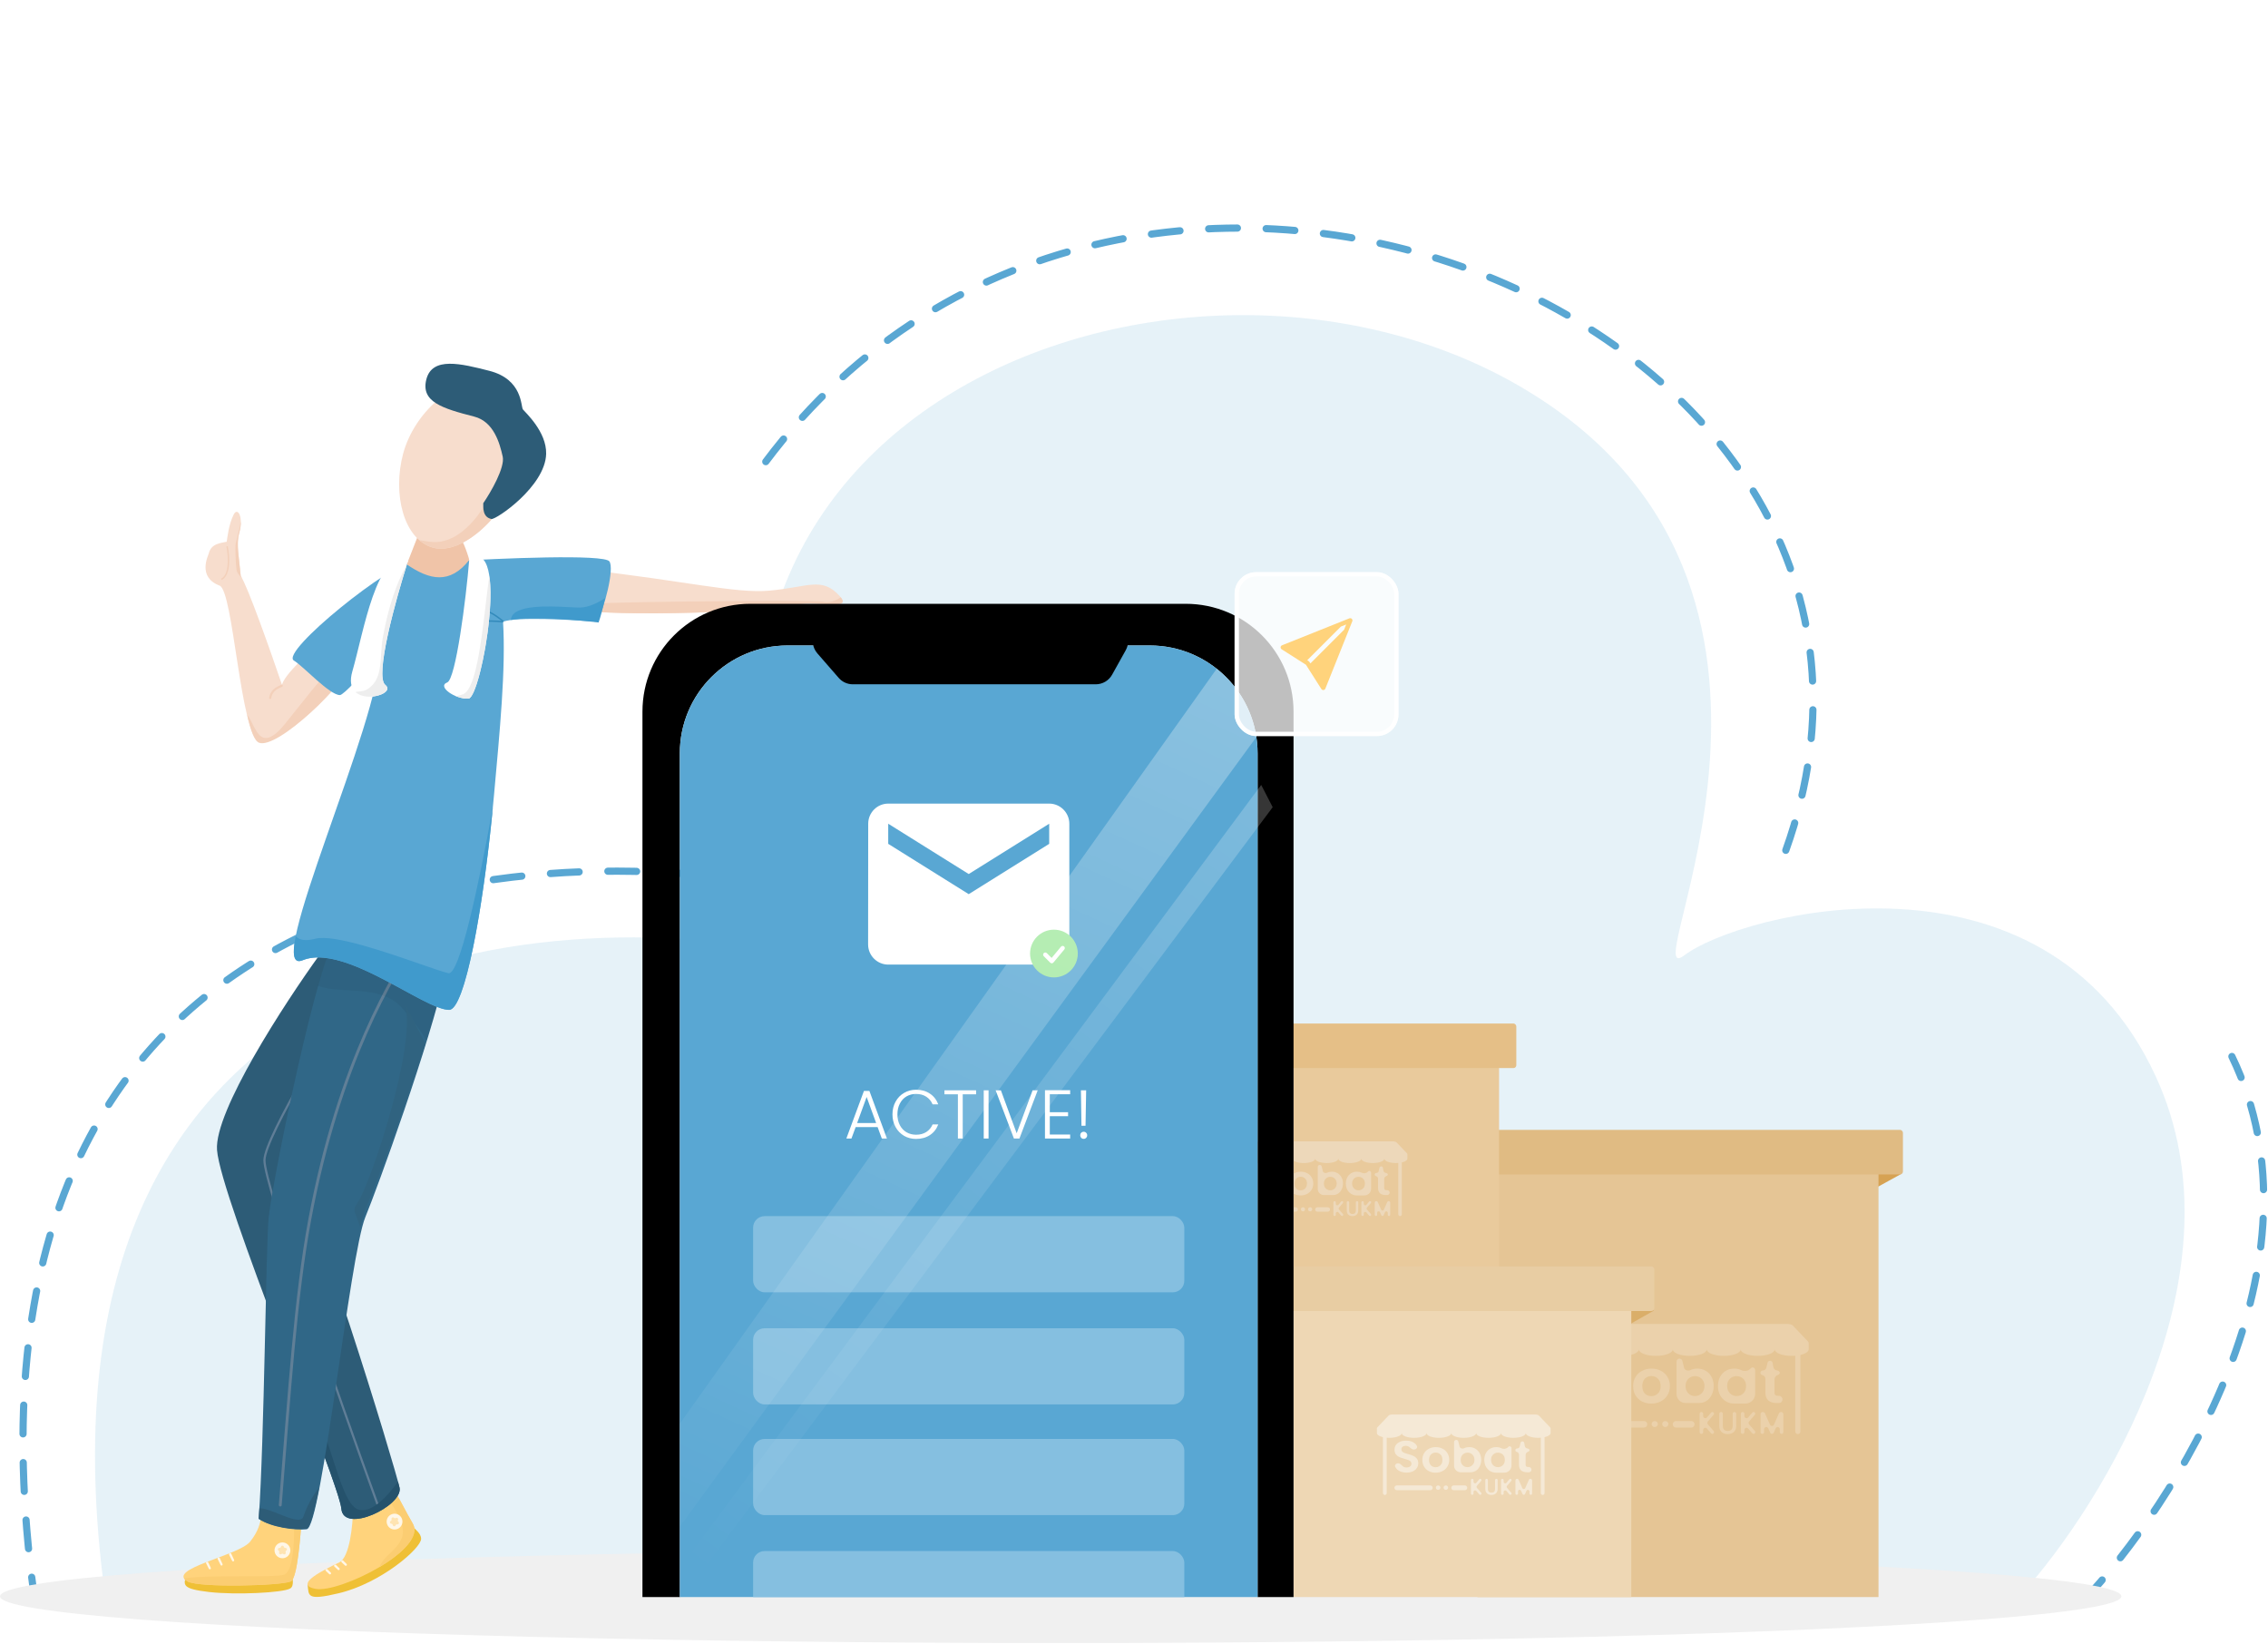 <svg width="1578" height="1144" viewBox="0 0 1578 1144" fill="none" xmlns="http://www.w3.org/2000/svg">
<path d="M1500 749.068C1562.4 884.668 1463.67 1045.57 1406.5 1109.07H73.001C11.801 657.868 373.167 624.734 561.5 664.568C406 286.568 821 130.568 1058 269.068C1295 407.568 1134 693.568 1172 664.568C1210 635.568 1422 579.568 1500 749.068Z" fill="#59A7D3" fill-opacity="0.15"/>
<path d="M562 619.758C354.427 575.909 -43.855 612.383 23.597 1109.07" stroke="#59A7D3" stroke-width="5" stroke-linecap="round" stroke-dasharray="20 20"/>
<path d="M1449.25 1114.07C1512.61 1047.2 1622.04 877.775 1552.88 734.988" stroke="#59A7D3" stroke-width="5" stroke-linecap="round" stroke-dasharray="20 20"/>
<path d="M1242.5 591.569C1374 224.569 787.5 -18.932 532.5 321.568" stroke="#59A7D3" stroke-width="5" stroke-linecap="round" stroke-dasharray="20 20"/>
<ellipse cx="738" cy="1110.57" rx="738" ry="32.5" fill="#F0F0F0"/>
<path d="M293 1070.57C293 1066.61 288.673 1064.09 287.5 1062.07L214.008 1102.39C215 1110.07 212.934 1113.84 235.635 1108.44C265.309 1101.39 293 1077.07 293 1070.57Z" fill="#EFC036"/>
<path d="M201.991 1105.06C204.789 1103.34 203.466 1097.93 203.361 1096L129.416 1096.28C127.844 1102.55 126.188 1105.34 145.536 1107.57C163.737 1109.66 196.962 1108.17 201.991 1105.06Z" fill="#EFC036"/>
<path d="M236.151 1086.89C243.351 1083.29 245.484 1060.72 245.651 1049.89C250.317 1046.22 261.05 1038.09 266.65 1034.89C273.65 1030.89 276.65 1041.89 287.15 1059.89C297.65 1077.89 236.151 1108.39 219.651 1105.39C203.151 1102.39 227.151 1091.39 236.151 1086.89Z" fill="#FFD37C"/>
<path fill-rule="evenodd" clip-rule="evenodd" d="M267.5 1040.07C272.667 1045.9 282.4 1059.77 280 1068.57C278.614 1073.65 274.985 1077.13 271.482 1080.49C268.381 1083.47 265.379 1086.35 264.12 1090.16C279.962 1080.72 292.336 1068.78 287.151 1059.89C284.642 1055.59 282.562 1051.69 280.753 1048.3C277.18 1041.6 274.666 1036.88 272.001 1034.99L267.5 1040.07Z" fill="#FBCD72"/>
<path d="M151 800.068C149 773.268 197.833 698.235 222.5 664.068C237.167 648.735 272.3 625.168 295.5 653.568C318.7 681.968 241.833 772.735 200.5 814.568C214 819.568 275.5 1022.57 278 1035.07C280.5 1047.57 239 1067.57 237.5 1049.57C236 1031.57 153.5 833.568 151 800.068Z" fill="#2D5C77"/>
<path opacity="0.25" d="M258.5 671.568C233.834 709.902 184.4 790.668 184 807.068C183.6 823.468 236.167 973.235 262.5 1046.07" stroke="#F8E6F8" stroke-width="1.5" stroke-linecap="round"/>
<path fill-rule="evenodd" clip-rule="evenodd" d="M276.897 1030.7C277.471 1032.82 277.847 1034.3 278 1035.07C280.5 1047.57 239 1067.57 237.5 1049.57C236.945 1042.9 225.29 1011.58 210.703 973.057C211.096 973.125 211.528 973.294 212 973.568C219.784 978.088 225.55 996.1 231.136 1013.55C236.672 1030.84 242.031 1047.58 249 1050.07C258.324 1053.4 269.911 1040.79 276.897 1030.7Z" fill="#25526C"/>
<path d="M174 1072.57C185.363 1058.43 180.655 1047.85 183.5 1036.57L211 1041.12C209.736 1059.3 207.644 1097.78 202.333 1100.2C195.695 1103.23 138.561 1104.74 130.501 1100.2C115.195 1091.57 166.214 1082.26 174 1072.57Z" fill="#FFD37C"/>
<path fill-rule="evenodd" clip-rule="evenodd" d="M210.465 1049.04C209.143 1068.62 206.959 1098.09 202.334 1100.2C195.695 1103.23 138.562 1104.74 130.501 1100.2C129.246 1099.49 128.437 1098.78 128.014 1098.06C138.957 1096.61 155.548 1096.62 169.903 1096.62C182.839 1096.63 193.96 1096.63 197.5 1095.57C205.5 1093.17 205.167 1062.24 204 1047.07L210.465 1049.04Z" fill="#FBCD72"/>
<path d="M254.215 846.674C262.582 826.448 299.208 725.94 310 676.408C293.729 660.757 255.808 633.996 234.291 652.157C222.124 662.427 190.052 818.296 186.973 846.674C184.958 865.249 183.968 1001.37 180 1056.67C188.966 1062.69 205.004 1064.72 213.372 1063.89C223.831 1062.86 243.328 872.988 254.215 846.674Z" fill="#306787"/>
<path d="M288 656.068C274.653 677.267 236.102 737.631 215.5 848.568C205.488 902.481 201.41 969.364 195 1047.07" stroke="#607F97" stroke-width="2" stroke-linecap="round"/>
<path d="M552.875 421.199C565.906 416.887 594.456 425.898 584.104 414.542C571.673 400.904 562.209 408.639 534.834 410.946C511.575 412.905 477.955 404.309 407.972 396.363C397.827 399.515 378.91 408.456 384.399 419.008C391.259 432.197 540.524 425.287 552.875 421.199Z" fill="#F7DDCD"/>
<path d="M196.219 476.493C197.52 469.563 215.806 453.133 223.756 445.553C231.526 445.553 245.424 447.078 244.99 458.772C244.448 473.39 193.262 520.59 180.253 515.717C167.243 510.845 162.327 411.028 152.804 407.42C137.085 401.465 144.893 386.606 145.265 384.997C146.891 377.959 154.119 377.779 157.732 376.877C158.274 373.628 159.114 364.911 162.611 357.928C165.322 352.514 169.658 359.551 166.406 370.921C164.215 378.577 166.406 388.246 167.49 400.698C172.26 407.628 188.63 454.115 196.219 476.493Z" fill="#F7DDCD"/>
<path fill-rule="evenodd" clip-rule="evenodd" d="M245 458.93C240.926 476.003 192.776 521.611 180.187 516.7C176.943 515.434 174.295 507.985 172.001 497.441C172.676 498.14 173.326 499.051 173.937 500.196C174.47 501.194 174.984 502.226 175.496 503.253C179.389 511.068 183.139 518.596 193.723 508.714C196.036 506.555 200.685 500.684 206.266 493.638C218.189 478.583 234.365 458.159 241.104 457.071C242.808 456.796 244.077 457.521 245 458.93Z" fill="#F3D0BA"/>
<path fill-rule="evenodd" clip-rule="evenodd" d="M296.724 723.994C292.783 716.77 286.619 709.397 280 701.568C270.701 690.57 256.137 689.742 242.508 688.967C234.712 688.523 227.222 688.097 221.198 685.796C225.461 671.123 229.4 659.804 232.496 654.632C241.356 651.692 251.465 649.097 260.639 647.059C279.399 650.804 299.7 665.54 310.5 675.568C307.506 688.832 302.532 705.869 296.724 723.994Z" fill="black" fill-opacity="0.05"/>
<path fill-rule="evenodd" clip-rule="evenodd" d="M572.814 420.282C566.042 419.895 558.175 419.445 552.875 421.199C542.211 424.728 429.48 430.362 394.468 423.345C390.967 422.531 389 421.917 389 421.568C389 418.568 567.652 417.246 572.5 418.568C576.629 419.694 581.697 417.909 584.955 415.538C589.453 421.234 582.179 420.818 572.814 420.282Z" fill="#F3D0BA"/>
<path d="M424 390.568C420.4 385.368 348.167 388.402 312.5 390.568H288C273 390.568 194.5 453.568 204.5 459.568C211.059 463.503 229.289 483.568 236.5 483.568C239 483.568 253 468.568 264 454.568C266 498.568 181.5 680.068 210.5 668.068C239.5 656.068 295 702.568 312.5 702.568C323.578 702.568 336.859 629.443 343.72 553.068C347.699 508.788 352.019 465.415 350.001 432.568C359.201 428.968 396.667 431.068 415.501 432.568C420.501 422.902 427.6 395.768 424 390.568Z" fill="#59A7D3"/>
<path d="M283 392.67L292.214 369.068C299.673 369.068 315.294 369.497 318.102 371.214C320.91 372.93 325.037 383.847 326.5 389.568C313 406.687 299 403.568 283 392.67Z" fill="#F0C4A8"/>
<path d="M360.063 329.186C352.487 357.46 322.073 386.581 301.5 381.069C280.927 375.556 272.925 343.842 280.501 315.569C288.077 287.295 315.958 262.499 336.53 268.011C357.103 273.524 367.639 300.913 360.063 329.186Z" fill="#F7DDCD"/>
<path fill-rule="evenodd" clip-rule="evenodd" d="M346.739 273.085C365.126 307.592 336.317 375.479 303.999 377.069C300.54 377.239 297.276 376.693 294.503 376.23C293.509 376.064 292.578 375.908 291.724 375.8C294.573 378.275 297.837 380.087 301.5 381.069C322.073 386.581 352.487 357.46 360.063 329.186C366.257 306.071 360.345 283.547 346.739 273.085Z" fill="#F3D0BA"/>
<path d="M349.775 317.729C351.443 325.299 341.44 342.464 336.23 350.101C336.23 353.089 335.708 359.862 341.96 361.057C345.085 361.655 379.428 338.42 379.993 315.737C380.377 300.316 365.405 286.851 363.842 284.859C362.279 282.867 363.842 263.941 340.397 257.965C320.874 252.988 300.697 247.901 296.634 263.941C292.686 279.529 307.575 284.073 329.978 289.839C343.524 293.325 347.691 308.266 349.775 317.729Z" fill="#2D5C77"/>
<path d="M268.068 476.499C260.482 470.449 275.543 416.201 284.021 389.833C261.971 381.693 252.985 440.098 245.167 467.015C237.349 493.932 277.552 484.061 268.068 476.499Z" fill="white"/>
<path d="M350 432.587C345.625 432.105 336.5 431.527 335 433.068" stroke="#338ABB"/>
<path d="M350.146 432.282C346.6 429.319 338.853 423.749 336.234 425.165" stroke="#338ABB"/>
<path d="M196 477.068C194.833 477.902 189 479.068 188 485.568" stroke="#F3D0BA" stroke-width="1.5" stroke-linecap="round"/>
<path d="M311.174 474.767C317.079 472.511 324.235 417.07 326.506 389.068C355.001 371.568 335.024 485.479 325.938 486.043C316.852 486.607 303.791 477.586 311.174 474.767Z" fill="white"/>
<path fill-rule="evenodd" clip-rule="evenodd" d="M421 416.068C416.848 418.902 409.717 422.689 403.269 422.689C401.662 422.689 399.309 422.566 396.496 422.419C382.406 421.681 356.771 420.339 355.501 430.844C355.483 430.992 355.475 431.137 355.478 431.282C369.669 428.595 400.052 431.159 416.483 433.068C417.916 429.025 419.519 422.922 421 416.068Z" fill="#409ACC"/>
<path fill-rule="evenodd" clip-rule="evenodd" d="M342.901 561.863C332.649 618.062 319.499 678.799 312 677.068C308.435 676.245 301.184 673.731 292.177 670.606C268.341 662.338 232.201 649.802 219.5 653.068C212.326 654.913 208.177 653.985 205.744 651.248C203.226 663.923 204.092 670.72 210.5 668.068C228.79 660.5 257.621 676.201 280.811 688.83C294.391 696.226 306.037 702.568 312.5 702.568C323.152 702.568 335.841 634.96 342.901 561.863Z" fill="#409ACC"/>
<path fill-rule="evenodd" clip-rule="evenodd" d="M222 1035.07C218.326 1039.45 214.018 1046.52 211.08 1055.12C209.6 1059.46 201.9 1056.39 194.139 1053.3C189.031 1051.27 183.896 1049.23 180.492 1049.28C180.333 1051.86 180.169 1054.31 180 1056.62C188.88 1062.46 204.765 1064.42 213.053 1063.62C215.585 1063.38 218.653 1052.2 222 1035.07Z" fill="#2D5C77"/>
<path fill-rule="evenodd" clip-rule="evenodd" d="M340.458 400.632C344.448 427.537 332.421 485.641 325.938 486.043C323.102 486.219 319.879 485.462 317.012 484.25C318.455 484.16 320.053 483.763 321.999 483.068C330.882 479.897 334.732 447.51 337.969 420.287C338.814 413.179 339.618 406.424 340.458 400.632Z" fill="#EEEEEE"/>
<path fill-rule="evenodd" clip-rule="evenodd" d="M296.039 726.125C280.891 773.089 260.488 826.596 254.5 840.568C253.326 843.307 252.053 847.874 250.702 853.846C247.857 845.644 246.363 843.297 246.614 841.155C246.78 839.743 247.704 838.421 249.5 835.568C258 822.068 289.5 729.068 282 699.068L296.039 726.125Z" fill="#306380"/>
<circle cx="196.5" cy="1078.57" r="5.5" fill="#FFF7E8"/>
<circle cx="274.513" cy="1058.58" r="5.5" transform="rotate(-30 274.513 1058.58)" fill="#FFF7E8"/>
<path d="M232.688 1089.88C232.326 1089.54 232.353 1088.96 232.744 1088.65C233.067 1088.4 233.527 1088.43 233.817 1088.72L236.129 1091.03C236.426 1091.33 236.426 1091.81 236.129 1092.11C235.838 1092.4 235.369 1092.4 235.07 1092.12L232.688 1089.88Z" fill="#FFF7E8"/>
<path d="M226.688 1092.88C226.326 1092.54 226.353 1091.96 226.744 1091.65C227.067 1091.4 227.527 1091.43 227.817 1091.72L230.129 1094.03C230.426 1094.33 230.426 1094.81 230.129 1095.11C229.838 1095.4 229.369 1095.4 229.07 1095.12L226.688 1092.88Z" fill="#FFF7E8"/>
<path d="M237.688 1086.88C237.326 1086.54 237.353 1085.96 237.744 1085.65C238.067 1085.4 238.527 1085.43 238.817 1085.72L241.129 1088.03C241.426 1088.33 241.426 1088.81 241.129 1089.11C240.838 1089.4 240.369 1089.4 240.07 1089.12L237.688 1086.88Z" fill="#FFF7E8"/>
<path d="M159.431 1081.64C159.207 1081.18 159.45 1080.63 159.938 1080.49C160.323 1080.39 160.731 1080.57 160.899 1080.94L162.87 1085.19C163.046 1085.57 162.881 1086.02 162.501 1086.2C162.128 1086.37 161.684 1086.21 161.503 1085.84L159.431 1081.64Z" fill="#FFF7E8"/>
<path d="M151.43 1084.63C151.206 1084.18 151.448 1083.63 151.935 1083.49C152.321 1083.38 152.73 1083.57 152.898 1083.93L154.826 1088.09C155.002 1088.47 154.836 1088.92 154.456 1089.1C154.083 1089.27 153.64 1089.12 153.458 1088.75L151.43 1084.63Z" fill="#FFF7E8"/>
<path d="M143.428 1087.63C143.204 1087.17 143.441 1086.63 143.923 1086.49C144.31 1086.37 144.724 1086.56 144.893 1086.92L146.64 1090.69C146.816 1091.07 146.65 1091.52 146.27 1091.7C145.897 1091.87 145.454 1091.72 145.271 1091.35L143.428 1087.63Z" fill="#FFF7E8"/>
<path d="M195.549 1076C195.848 1075.07 197.152 1075.07 197.451 1076L197.51 1076.18C197.644 1076.59 198.028 1076.87 198.461 1076.87H198.653C199.622 1076.87 200.025 1078.11 199.241 1078.68L199.086 1078.79C198.735 1079.05 198.589 1079.5 198.723 1079.91L198.782 1080.09C199.081 1081.01 198.027 1081.78 197.243 1081.21L197.088 1081.1C196.737 1080.84 196.263 1080.84 195.912 1081.1L195.757 1081.21C194.973 1081.78 193.919 1081.01 194.218 1080.09L194.277 1079.91C194.411 1079.5 194.265 1079.05 193.914 1078.79L193.759 1078.68C192.975 1078.11 193.378 1076.87 194.347 1076.87H194.539C194.972 1076.87 195.356 1076.59 195.49 1076.18L195.549 1076Z" fill="#FFD37C" fill-opacity="0.5"/>
<path d="M272.403 1056.83C272.202 1055.88 273.33 1055.23 274.05 1055.88L274.193 1056.01C274.515 1056.3 274.987 1056.35 275.362 1056.13L275.528 1056.03C276.367 1055.55 277.336 1056.42 276.942 1057.31L276.864 1057.48C276.687 1057.88 276.786 1058.34 277.108 1058.63L277.25 1058.76C277.97 1059.41 277.44 1060.6 276.477 1060.5L276.286 1060.48C275.855 1060.43 275.444 1060.67 275.268 1061.06L275.19 1061.24C274.796 1062.12 273.5 1061.99 273.298 1061.04L273.258 1060.85C273.168 1060.43 272.816 1060.11 272.385 1060.07L272.194 1060.05C271.231 1059.95 270.96 1058.67 271.799 1058.19L271.965 1058.09C272.34 1057.87 272.533 1057.44 272.443 1057.02L272.403 1056.83Z" fill="#FFD37C" fill-opacity="0.5"/>
<path fill-rule="evenodd" clip-rule="evenodd" d="M282.853 393.513C275.93 404.968 270.308 422.257 266.5 442.569C265.704 446.816 265.435 451.054 265.178 455.116C264.539 465.223 263.968 474.237 255.5 479.569C253.718 480.691 251.553 480.917 249.563 481.125C248.763 481.208 247.991 481.289 247.284 481.424C255.224 488.844 275.028 482.05 268.068 476.499C260.819 470.719 274.247 420.934 282.853 393.513Z" fill="#EEEEEE"/>
<path d="M157.991 380.068C159.321 386.43 160.385 399.936 154 403.068" stroke="#F3D0BA"/>
<path fill-rule="evenodd" clip-rule="evenodd" d="M168.346 402.13C166.563 400.568 164.759 398.395 164.5 396.068C164 391.568 163.5 380.568 164 378.068C164.108 377.529 164.401 376.387 164.781 374.911C165.662 371.48 167.006 366.249 167.556 362.607C167.628 364.926 167.311 367.755 166.406 370.92C164.777 376.612 165.57 383.417 166.53 391.65C166.861 394.491 167.212 397.503 167.49 400.697C167.743 401.066 168.03 401.546 168.346 402.13Z" fill="#F3D0BA"/>
<g clip-path="url(#clip0_283_769)">
<path d="M1304.74 826.661L1322.29 817.006C1322.75 816.757 1322.57 816.068 1322.05 816.068H1304.5C1304.22 816.068 1304 816.292 1304 816.568V826.223C1304 826.603 1304.41 826.844 1304.74 826.661Z" fill="#D6A253"/>
<rect x="1028" y="790.068" width="279" height="337" rx="8" fill="#E5C595"/>
<path d="M1121.32 976.384C1119.13 976.384 1117.16 976.029 1115.39 975.32C1113.66 974.611 1112.28 973.59 1111.26 972.257C1110.95 971.841 1110.68 971.402 1110.46 970.94C1109.62 969.196 1111.28 967.534 1113.21 967.534C1115.02 967.534 1116.38 969.169 1117.73 970.385C1117.74 970.399 1117.76 970.413 1117.77 970.427C1118.61 971.136 1119.75 971.491 1121.18 971.491C1122.65 971.491 1123.8 971.164 1124.64 970.512C1125.48 969.831 1125.9 968.952 1125.9 967.874C1125.9 966.995 1125.61 966.271 1125.04 965.704C1124.48 965.137 1123.76 964.697 1122.89 964.385C1122.05 964.045 1120.89 963.676 1119.39 963.279C1117.35 962.711 1115.69 962.158 1114.41 961.619C1113.15 961.052 1112.06 960.215 1111.13 959.109C1110.23 957.974 1109.78 956.471 1109.78 954.599C1109.78 952.84 1110.25 951.308 1111.17 950.003C1112.1 948.699 1113.4 947.706 1115.08 947.025C1116.76 946.316 1118.67 945.961 1120.83 945.961C1124.06 945.961 1126.68 946.713 1128.68 948.216C1129.71 948.959 1130.5 949.853 1131.06 950.898C1132 952.651 1130.35 954.428 1128.35 954.428H1128.1C1126.44 954.428 1125.08 952.92 1123.74 951.918C1122.91 951.237 1121.78 950.897 1120.38 950.897C1119.15 950.897 1118.16 951.195 1117.41 951.79C1116.7 952.386 1116.34 953.251 1116.34 954.386C1116.34 955.18 1116.61 955.847 1117.14 956.386C1117.71 956.896 1118.4 957.322 1119.21 957.662C1120.05 957.974 1121.21 958.343 1122.71 958.768C1124.75 959.336 1126.41 959.903 1127.69 960.47C1128.98 961.038 1130.09 961.889 1131.01 963.023C1131.94 964.158 1132.41 965.647 1132.41 967.491C1132.41 969.08 1131.97 970.555 1131.1 971.916C1130.24 973.278 1128.97 974.37 1127.29 975.192C1125.61 975.987 1123.62 976.384 1121.32 976.384Z" fill="#EBD1AB"/>
<path d="M1148.9 976.469C1146.5 976.469 1144.35 975.973 1142.43 974.98C1140.52 973.959 1139.01 972.526 1137.9 970.682C1136.82 968.838 1136.28 966.711 1136.28 964.3C1136.28 961.889 1136.84 959.761 1137.94 957.917C1139.08 956.074 1140.62 954.655 1142.57 953.663C1144.51 952.641 1146.68 952.131 1149.08 952.131C1151.47 952.131 1153.64 952.641 1155.59 953.663C1157.53 954.655 1159.06 956.074 1160.16 957.917C1161.3 959.761 1161.87 961.889 1161.87 964.3C1161.87 966.711 1161.29 968.838 1160.12 970.682C1158.98 972.526 1157.43 973.959 1155.45 974.98C1153.51 975.973 1151.32 976.469 1148.9 976.469ZM1148.9 971.278C1150.03 971.278 1151.1 971.023 1152.08 970.512C1153.1 969.973 1153.91 969.179 1154.51 968.129C1155.11 967.08 1155.41 965.803 1155.41 964.3C1155.41 962.059 1154.78 960.343 1153.52 959.151C1152.29 957.932 1150.78 957.322 1148.99 957.322C1147.19 957.322 1145.68 957.932 1144.45 959.151C1143.26 960.343 1142.66 962.059 1142.66 964.3C1142.66 966.541 1143.24 968.271 1144.41 969.491C1145.61 970.682 1147.1 971.278 1148.9 971.278Z" fill="#EBD1AB"/>
<path d="M1171.74 951.687C1172.14 953.328 1174.58 953.955 1176.09 953.195C1177.52 952.485 1179.15 952.131 1180.98 952.131C1183.1 952.131 1185.02 952.627 1186.72 953.62C1188.46 954.613 1189.82 956.031 1190.81 957.875C1191.83 959.69 1192.33 961.804 1192.33 964.215C1192.33 966.626 1191.83 968.768 1190.81 970.64C1189.82 972.483 1188.8 973.824 1186.72 974.937C1184.77 975.988 1183.34 976.086 1181.09 976.086C1179.24 976.086 1177.81 976.086 1176.09 976.086C1174.36 976.086 1174.36 976.086 1172.76 976.086C1169.29 976.086 1166.48 973.272 1166.48 969.802V947.271C1166.48 945.921 1167.76 944.936 1169.06 945.28C1169.79 945.473 1170.36 946.049 1170.54 946.782L1171.74 951.687ZM1185.92 964.215C1185.92 962.796 1185.6 961.577 1184.97 960.556C1184.37 959.506 1183.57 958.712 1182.55 958.173C1181.56 957.634 1180.48 957.364 1179.32 957.364C1178.18 957.364 1177.1 957.648 1176.09 958.215C1175.1 958.754 1174.29 959.549 1173.66 960.598C1173.06 961.648 1172.76 962.882 1172.76 964.3C1172.76 965.718 1173.06 966.952 1173.66 968.002C1174.29 969.051 1175.1 969.86 1176.09 970.427C1177.1 970.966 1178.18 971.235 1179.32 971.235C1180.48 971.235 1181.56 970.952 1182.55 970.384C1183.57 969.817 1184.37 969.009 1184.97 967.959C1185.6 966.91 1185.92 965.661 1185.92 964.215Z" fill="#EBD1AB"/>
<path d="M1195.29 964.215C1195.29 961.832 1195.78 959.719 1196.77 957.875C1197.78 956.031 1199.15 954.613 1200.85 953.62C1202.59 952.627 1204.52 952.131 1206.64 952.131C1208.5 952.131 1210.11 952.485 1211.49 953.195C1213.37 954.14 1216.04 953.945 1217.53 952.465C1217.84 952.152 1218.17 951.862 1218.5 951.62C1219.66 950.771 1221.19 951.806 1221.19 953.243V969.651C1221.19 973.261 1218.36 976.242 1214.76 976.44L1213.26 976.469C1212.14 976.469 1212.89 976.469 1211.39 976.469C1209.52 976.469 1208.45 976.469 1206.6 976.469C1204.5 976.469 1202.59 975.958 1200.85 974.937C1199.15 973.916 1197.78 972.483 1196.77 970.64C1195.78 968.768 1195.29 966.626 1195.29 964.215ZM1214.86 964.3C1214.86 962.853 1214.56 961.619 1213.96 960.598C1213.36 959.549 1212.55 958.754 1211.53 958.215C1210.52 957.648 1209.42 957.364 1208.26 957.364C1207.09 957.364 1206.01 957.634 1205.03 958.173C1204.04 958.712 1203.23 959.506 1202.6 960.556C1202 961.577 1201.7 962.796 1201.7 964.215C1201.7 965.633 1202 966.881 1202.6 967.959C1203.23 969.009 1204.04 969.817 1205.03 970.384C1206.04 970.952 1207.12 971.235 1208.26 971.235C1209.42 971.235 1210.52 970.966 1211.53 970.427C1212.55 969.86 1213.36 969.065 1213.96 968.044C1214.56 966.995 1214.86 965.747 1214.86 964.3Z" fill="#EBD1AB"/>
<path d="M1236.78 956.638C1235.49 957.099 1234.64 958.315 1234.64 959.678V968.81C1234.64 969.604 1234.83 970.186 1235.22 970.555C1235.64 970.895 1236.33 971.065 1237.29 971.065H1237.7C1239.08 971.065 1240.21 972.189 1240.21 973.576C1240.21 974.962 1239.08 976.086 1237.7 976.086H1236.26C1230.96 976.086 1228.31 973.646 1228.31 968.768V959.232C1228.31 958.14 1227.62 957.168 1226.59 956.811L1225.95 956.592C1225.3 956.367 1224.86 955.753 1224.86 955.063C1224.86 954.241 1225.48 953.55 1226.29 953.457L1226.95 953.383C1227.94 953.27 1228.75 952.544 1228.97 951.572L1229.77 948.102C1229.96 947.272 1230.7 946.685 1231.55 946.685C1232.44 946.685 1233.2 947.325 1233.35 948.201L1233.84 951.065C1234.06 952.327 1235.09 953.294 1236.36 953.439C1237.35 953.551 1238.43 954.174 1238.33 955.166C1238.25 955.882 1237.58 956.351 1236.9 956.594L1236.78 956.638Z" fill="#EBD1AB"/>
<path d="M1109.69 990.886C1109.69 989.629 1110.71 988.61 1111.97 988.61H1143.84C1145.1 988.61 1146.12 989.629 1146.12 990.886C1146.12 992.143 1145.1 993.162 1143.84 993.162H1111.97C1110.71 993.162 1109.69 992.143 1109.69 990.886Z" fill="#EBD1AB"/>
<path d="M1153.47 990.708C1153.47 991.867 1152.5 992.806 1151.31 992.806C1150.12 992.806 1149.15 991.867 1149.15 990.708C1149.15 989.549 1150.12 988.61 1151.31 988.61C1152.5 988.61 1153.47 989.549 1153.47 990.708Z" fill="#EBD1AB"/>
<path d="M1160.82 990.708C1160.82 991.867 1159.85 992.806 1158.66 992.806C1157.47 992.806 1156.5 991.867 1156.5 990.708C1156.5 989.549 1157.47 988.61 1158.66 988.61C1159.85 988.61 1160.82 989.549 1160.82 990.708Z" fill="#EBD1AB"/>
<path d="M1163.85 990.886C1163.85 989.629 1164.87 988.61 1166.13 988.61H1176.75C1178.01 988.61 1179.03 989.629 1179.03 990.886C1179.03 992.143 1178.01 993.162 1176.75 993.162H1166.13C1164.87 993.162 1163.85 992.143 1163.85 990.886Z" fill="#EBD1AB"/>
<path d="M1191.4 997.562C1191.04 997.562 1190.71 997.407 1190.48 997.137L1187.68 993.868C1186.76 992.797 1185.01 993.445 1185.01 994.854V996.326C1185.01 997.009 1184.46 997.562 1183.77 997.562C1183.09 997.562 1182.54 997.009 1182.54 996.326V983.563C1182.54 982.881 1183.09 982.328 1183.77 982.328C1184.46 982.328 1185.01 982.881 1185.01 983.563V985.118C1185.01 986.534 1186.77 987.179 1187.69 986.096L1190.51 982.746C1190.73 982.481 1191.06 982.328 1191.41 982.328C1192.41 982.328 1192.95 983.505 1192.3 984.266L1188.27 988.958C1187.78 989.531 1187.78 990.377 1188.28 990.945L1192.31 995.551C1192.99 996.335 1192.44 997.562 1191.4 997.562Z" fill="#EBD1AB"/>
<path d="M1197.47 982.328C1198.15 982.328 1198.7 982.881 1198.7 983.563V992.038C1198.7 993.193 1199 994.062 1199.59 994.646C1200.2 995.231 1201.03 995.523 1202.1 995.523C1203.19 995.523 1204.02 995.231 1204.62 994.646C1205.22 994.062 1205.53 993.193 1205.53 992.038V983.563C1205.53 982.881 1206.08 982.328 1206.76 982.328C1207.44 982.328 1208 982.881 1208 983.563V991.994C1208 993.236 1207.73 994.288 1207.2 995.151C1206.66 996.013 1205.95 996.656 1205.05 997.079C1204.15 997.503 1203.17 997.715 1202.08 997.715C1201 997.715 1200.01 997.503 1199.11 997.079C1198.23 996.656 1197.53 996.013 1197.01 995.151C1196.49 994.288 1196.23 993.236 1196.23 991.994V983.563C1196.23 982.881 1196.78 982.328 1197.47 982.328Z" fill="#EBD1AB"/>
<path d="M1220.07 997.562C1219.72 997.562 1219.38 997.407 1219.15 997.137L1216.36 993.868C1215.44 992.797 1213.69 993.445 1213.69 994.854V996.326C1213.69 997.009 1213.13 997.562 1212.45 997.562C1211.77 997.562 1211.21 997.009 1211.21 996.326V983.563C1211.21 982.881 1211.77 982.328 1212.45 982.328C1213.13 982.328 1213.69 982.881 1213.69 983.563V985.118C1213.69 986.534 1215.45 987.179 1216.36 986.096L1219.19 982.746C1219.41 982.481 1219.74 982.328 1220.08 982.328C1221.09 982.328 1221.63 983.505 1220.97 984.266L1216.95 988.958C1216.46 989.531 1216.46 990.377 1216.96 990.945L1220.99 995.551C1221.67 996.335 1221.11 997.562 1220.07 997.562Z" fill="#EBD1AB"/>
<path d="M1239.28 982.328C1240.11 982.328 1240.79 983.008 1240.79 983.846V996.326C1240.79 997.009 1240.24 997.562 1239.56 997.562C1238.88 997.562 1238.32 997.009 1238.32 996.326V994.34C1238.32 992.698 1236.08 992.226 1235.42 993.729L1234.07 996.778C1233.86 997.254 1233.39 997.562 1232.87 997.562C1232.35 997.562 1231.88 997.255 1231.67 996.78L1230.31 993.695C1229.64 992.195 1227.4 992.669 1227.4 994.309V996.326C1227.4 997.009 1226.85 997.562 1226.16 997.562C1225.48 997.562 1224.93 997.009 1224.93 996.326V983.846C1224.93 983.008 1225.61 982.328 1226.45 982.328H1226.61C1227.21 982.328 1227.75 982.682 1227.99 983.231L1231.49 991.133C1232.03 992.338 1233.74 992.337 1234.27 991.13L1237.75 983.234C1237.99 982.683 1238.54 982.328 1239.14 982.328H1239.28Z" fill="#EBD1AB"/>
<path fill-rule="evenodd" clip-rule="evenodd" d="M1107.99 921.068C1106.26 921.068 1104.71 921.484 1104.11 922.109L1093.51 933.235C1093.17 933.587 1093 933.955 1093 934.325V938.751C1093 941.254 1098.29 943.285 1104.81 943.285C1111.34 943.285 1116.63 941.254 1116.63 938.751C1116.63 941.255 1121.92 943.285 1128.45 943.285C1134.97 943.285 1140.26 941.254 1140.26 938.751C1140.26 941.255 1145.55 943.285 1152.08 943.285C1158.6 943.285 1163.89 941.257 1163.89 938.754C1163.89 941.257 1169.18 943.285 1175.71 943.285C1182.23 943.285 1187.52 941.254 1187.52 938.751C1187.52 941.255 1192.82 943.285 1199.34 943.285C1205.86 943.285 1211.15 941.257 1211.15 938.754C1211.16 941.257 1216.45 943.285 1222.97 943.285C1229.5 943.285 1234.79 941.254 1234.79 938.751C1234.79 941.255 1240.07 943.285 1246.6 943.285C1253.13 943.285 1258.42 941.254 1258.42 938.751V934.325C1258.42 933.955 1258.25 933.587 1257.91 933.235L1247.31 922.111C1246.71 921.484 1245.16 921.068 1243.42 921.068H1107.99Z" fill="#EBD1AB"/>
<rect x="1098.75" y="936.168" width="3.596" height="61.548" rx="1.798" fill="#EBD1AB"/>
<rect x="1249.07" y="936.168" width="3.596" height="61.548" rx="1.798" fill="#EBD1AB"/>
<rect x="1028" y="786.068" width="296" height="31" rx="2" fill="#E0BB83"/>
<rect x="900" y="721.068" width="143" height="184" rx="8" fill="#E9CA9C"/>
<path d="M1129.75 923.647L1150.35 912.004C1150.79 911.751 1150.61 911.068 1150.1 911.068H1129.5C1129.22 911.068 1129 911.292 1129 911.568V923.211C1129 923.594 1129.41 923.835 1129.75 923.647Z" fill="#DAAE69"/>
<rect x="900" y="897.068" width="235" height="230" rx="8" fill="#EED7B4"/>
<path d="M978.69 1024.48C977.094 1024.48 975.651 1024.22 974.361 1023.71C973.093 1023.19 972.088 1022.44 971.344 1021.47C971.112 1021.16 970.916 1020.84 970.754 1020.51C970.145 1019.23 971.354 1018.02 972.767 1018.02C974.091 1018.02 975.084 1019.21 976.065 1020.1C976.077 1020.11 976.088 1020.12 976.1 1020.13C976.712 1020.65 977.543 1020.91 978.592 1020.91C979.663 1020.91 980.505 1020.67 981.117 1020.19C981.729 1019.7 982.036 1019.05 982.036 1018.27C982.036 1017.62 981.828 1017.09 981.412 1016.68C980.997 1016.27 980.472 1015.94 979.838 1015.72C979.226 1015.47 978.373 1015.2 977.28 1014.91C975.793 1014.49 974.58 1014.09 973.64 1013.7C972.722 1013.28 971.924 1012.67 971.246 1011.86C970.59 1011.03 970.262 1009.93 970.262 1008.57C970.262 1007.28 970.601 1006.16 971.279 1005.21C971.956 1004.26 972.907 1003.53 974.132 1003.03C975.356 1002.51 976.755 1002.26 978.33 1002.26C980.691 1002.26 982.604 1002.8 984.069 1003.9C984.818 1004.45 985.397 1005.1 985.808 1005.86C986.496 1007.14 985.285 1008.44 983.831 1008.44H983.648C982.429 1008.44 981.435 1007.34 980.461 1006.61C979.849 1006.11 979.029 1005.86 978.002 1005.86C977.105 1005.86 976.384 1006.08 975.837 1006.51C975.312 1006.95 975.05 1007.58 975.05 1008.41C975.05 1008.99 975.247 1009.48 975.64 1009.87C976.056 1010.24 976.559 1010.56 977.149 1010.8C977.761 1011.03 978.614 1011.3 979.707 1011.61C981.194 1012.03 982.407 1012.44 983.347 1012.86C984.288 1013.27 985.097 1013.89 985.774 1014.72C986.452 1015.55 986.791 1016.64 986.791 1017.99C986.791 1019.15 986.474 1020.22 985.84 1021.22C985.206 1022.21 984.277 1023.01 983.052 1023.61C981.828 1024.19 980.374 1024.48 978.69 1024.48Z" fill="#F5E9D6"/>
<path d="M998.839 1024.55C997.09 1024.55 995.516 1024.18 994.117 1023.46C992.717 1022.71 991.613 1021.66 990.804 1020.32C990.017 1018.97 989.624 1017.42 989.624 1015.65C989.624 1013.89 990.028 1012.34 990.837 1010.99C991.668 1009.64 992.794 1008.61 994.215 1007.88C995.636 1007.14 997.221 1006.76 998.971 1006.76C1000.72 1006.76 1002.3 1007.14 1003.73 1007.88C1005.15 1008.61 1006.26 1009.64 1007.07 1010.99C1007.9 1012.34 1008.32 1013.89 1008.32 1015.65C1008.32 1017.42 1007.89 1018.97 1007.04 1020.32C1006.21 1021.66 1005.07 1022.71 1003.63 1023.46C1002.21 1024.18 1000.61 1024.55 998.839 1024.55ZM998.839 1020.75C999.67 1020.75 1000.45 1020.57 1001.17 1020.19C1001.91 1019.8 1002.5 1019.22 1002.94 1018.45C1003.38 1017.69 1003.59 1016.75 1003.59 1015.65C1003.59 1014.02 1003.14 1012.76 1002.22 1011.89C1001.32 1011 1000.22 1010.56 998.905 1010.56C997.593 1010.56 996.489 1011 995.593 1011.89C994.718 1012.76 994.281 1014.02 994.281 1015.65C994.281 1017.29 994.707 1018.56 995.56 1019.45C996.434 1020.32 997.528 1020.75 998.839 1020.75Z" fill="#F5E9D6"/>
<path d="M1015.53 1006.44C1015.82 1007.64 1017.6 1008.1 1018.7 1007.54C1019.75 1007.02 1020.94 1006.76 1022.28 1006.76C1023.83 1006.76 1025.23 1007.13 1026.48 1007.85C1027.74 1008.58 1028.74 1009.61 1029.46 1010.96C1030.2 1012.29 1030.58 1013.83 1030.58 1015.59C1030.58 1017.35 1030.2 1018.92 1029.46 1020.29C1028.74 1021.63 1027.99 1022.61 1026.48 1023.43C1025.05 1024.19 1024 1024.27 1022.36 1024.27C1021.01 1024.27 1019.96 1024.27 1018.7 1024.27C1017.44 1024.27 1017.44 1024.27 1016.28 1024.27C1013.74 1024.27 1011.69 1022.21 1011.69 1019.67V1003.21C1011.69 1002.23 1012.62 1001.51 1013.57 1001.76C1014.11 1001.9 1014.52 1002.32 1014.65 1002.86L1015.53 1006.44ZM1025.89 1015.59C1025.89 1014.56 1025.66 1013.66 1025.2 1012.92C1024.76 1012.15 1024.17 1011.57 1023.43 1011.18C1022.7 1010.78 1021.92 1010.59 1021.06 1010.59C1020.23 1010.59 1019.45 1010.79 1018.7 1011.21C1017.98 1011.6 1017.39 1012.18 1016.93 1012.95C1016.5 1013.72 1016.28 1014.62 1016.28 1015.65C1016.28 1016.69 1016.5 1017.59 1016.93 1018.36C1017.39 1019.13 1017.98 1019.72 1018.7 1020.13C1019.45 1020.52 1020.23 1020.72 1021.06 1020.72C1021.92 1020.72 1022.7 1020.51 1023.43 1020.1C1024.17 1019.69 1024.76 1019.09 1025.2 1018.33C1025.66 1017.56 1025.89 1016.65 1025.89 1015.59Z" fill="#F5E9D6"/>
<path d="M1032.73 1015.59C1032.73 1013.85 1033.09 1012.31 1033.81 1010.96C1034.56 1009.61 1035.55 1008.58 1036.8 1007.85C1038.07 1007.13 1039.48 1006.76 1041.03 1006.76C1042.38 1006.76 1043.57 1007.02 1044.57 1007.54C1045.94 1008.23 1047.89 1008.09 1048.98 1007.01C1049.21 1006.78 1049.45 1006.57 1049.69 1006.39C1050.54 1005.77 1051.65 1006.53 1051.65 1007.58V1019.56C1051.65 1022.2 1049.59 1024.38 1046.96 1024.52L1045.87 1024.55C1045.05 1024.55 1045.59 1024.55 1044.5 1024.55C1043.13 1024.55 1042.35 1024.55 1041 1024.55C1039.47 1024.55 1038.07 1024.17 1036.8 1023.43C1035.55 1022.68 1034.56 1021.63 1033.81 1020.29C1033.09 1018.92 1032.73 1017.35 1032.73 1015.59ZM1047.03 1015.65C1047.03 1014.6 1046.81 1013.7 1046.37 1012.95C1045.94 1012.18 1045.35 1011.6 1044.6 1011.21C1043.86 1010.79 1043.06 1010.59 1042.21 1010.59C1041.36 1010.59 1040.57 1010.78 1039.85 1011.18C1039.13 1011.57 1038.54 1012.15 1038.08 1012.92C1037.64 1013.66 1037.42 1014.56 1037.42 1015.59C1037.42 1016.63 1037.64 1017.54 1038.08 1018.33C1038.54 1019.09 1039.13 1019.69 1039.85 1020.1C1040.59 1020.51 1041.38 1020.72 1042.21 1020.72C1043.06 1020.72 1043.86 1020.52 1044.6 1020.13C1045.35 1019.72 1045.94 1019.14 1046.37 1018.39C1046.81 1017.62 1047.03 1016.71 1047.03 1015.65Z" fill="#F5E9D6"/>
<path d="M1063.05 1010.06C1062.11 1010.39 1061.48 1011.28 1061.48 1012.28V1018.95C1061.48 1019.53 1061.63 1019.95 1061.91 1020.22C1062.22 1020.47 1062.72 1020.6 1063.42 1020.6H1063.72C1064.73 1020.6 1065.55 1021.42 1065.55 1022.43C1065.55 1023.44 1064.73 1024.27 1063.72 1024.27H1062.67C1058.8 1024.27 1056.86 1022.48 1056.86 1018.92V1011.95C1056.86 1011.15 1056.35 1010.44 1055.6 1010.18L1055.14 1010.02C1054.66 1009.86 1054.34 1009.41 1054.34 1008.91C1054.34 1008.31 1054.79 1007.8 1055.39 1007.73L1055.86 1007.68C1056.59 1007.6 1057.18 1007.07 1057.34 1006.36L1057.93 1003.82C1058.07 1003.21 1058.61 1002.78 1059.23 1002.78C1059.88 1002.78 1060.43 1003.25 1060.54 1003.89L1060.9 1005.98C1061.06 1006.91 1061.81 1007.61 1062.74 1007.72C1063.46 1007.8 1064.26 1008.26 1064.18 1008.98C1064.12 1009.5 1063.63 1009.85 1063.14 1010.02L1063.05 1010.06Z" fill="#F5E9D6"/>
<path d="M970.196 1035.08C970.196 1034.16 970.941 1033.42 971.859 1033.42H995.144C996.062 1033.42 996.807 1034.16 996.807 1035.08C996.807 1036 996.062 1036.74 995.144 1036.74H971.859C970.941 1036.74 970.196 1036 970.196 1035.08Z" fill="#F5E9D6"/>
<path d="M1002.18 1034.95C1002.18 1035.8 1001.47 1036.48 1000.6 1036.48C999.73 1036.48 999.025 1035.8 999.025 1034.95C999.025 1034.1 999.73 1033.42 1000.6 1033.42C1001.47 1033.42 1002.18 1034.1 1002.18 1034.95Z" fill="#F5E9D6"/>
<path d="M1007.55 1034.95C1007.55 1035.8 1006.84 1036.48 1005.97 1036.48C1005.1 1036.48 1004.39 1035.8 1004.39 1034.95C1004.39 1034.1 1005.1 1033.42 1005.97 1033.42C1006.84 1033.42 1007.55 1034.1 1007.55 1034.95Z" fill="#F5E9D6"/>
<path d="M1009.77 1035.08C1009.77 1034.16 1010.51 1033.42 1011.43 1033.42H1019.19C1020.11 1033.42 1020.85 1034.16 1020.85 1035.08C1020.85 1036 1020.11 1036.74 1019.19 1036.74H1011.43C1010.51 1036.74 1009.77 1036 1009.77 1035.08Z" fill="#F5E9D6"/>
<path d="M1029.89 1039.96C1029.63 1039.96 1029.39 1039.84 1029.22 1039.65L1027.17 1037.26C1026.5 1036.47 1025.22 1036.95 1025.22 1037.98V1039.05C1025.22 1039.55 1024.82 1039.96 1024.32 1039.96C1023.82 1039.96 1023.42 1039.55 1023.42 1039.05V1029.73C1023.42 1029.23 1023.82 1028.83 1024.32 1028.83C1024.82 1028.83 1025.22 1029.23 1025.22 1029.73V1030.86C1025.22 1031.9 1026.51 1032.37 1027.18 1031.58L1029.24 1029.13C1029.4 1028.94 1029.64 1028.83 1029.9 1028.83C1030.63 1028.83 1031.02 1029.69 1030.55 1030.24L1027.61 1033.67C1027.25 1034.09 1027.25 1034.71 1027.61 1035.12L1030.56 1038.49C1031.06 1039.06 1030.65 1039.96 1029.89 1039.96Z" fill="#F5E9D6"/>
<path d="M1034.32 1028.83C1034.82 1028.83 1035.23 1029.23 1035.23 1029.73V1035.92C1035.23 1036.76 1035.44 1037.4 1035.88 1037.83C1036.32 1038.25 1036.93 1038.47 1037.71 1038.47C1038.5 1038.47 1039.12 1038.25 1039.55 1037.83C1039.99 1037.4 1040.21 1036.76 1040.21 1035.92V1029.73C1040.21 1029.23 1040.62 1028.83 1041.12 1028.83C1041.62 1028.83 1042.02 1029.23 1042.02 1029.73V1035.89C1042.02 1036.8 1041.82 1037.56 1041.43 1038.19C1041.04 1038.82 1040.52 1039.29 1039.87 1039.6C1039.21 1039.91 1038.49 1040.07 1037.7 1040.07C1036.91 1040.07 1036.18 1039.91 1035.53 1039.6C1034.88 1039.29 1034.37 1038.82 1033.99 1038.19C1033.61 1037.56 1033.42 1036.8 1033.42 1035.89V1029.73C1033.42 1029.23 1033.83 1028.83 1034.32 1028.83Z" fill="#F5E9D6"/>
<path d="M1050.84 1039.96C1050.58 1039.96 1050.34 1039.84 1050.17 1039.65L1048.13 1037.26C1047.46 1036.47 1046.18 1036.95 1046.18 1037.98V1039.05C1046.18 1039.55 1045.77 1039.96 1045.27 1039.96C1044.77 1039.96 1044.37 1039.55 1044.37 1039.05V1029.73C1044.37 1029.23 1044.77 1028.83 1045.27 1028.83C1045.77 1028.83 1046.18 1029.23 1046.18 1029.73V1030.86C1046.18 1031.9 1047.47 1032.37 1048.13 1031.58L1050.19 1029.13C1050.36 1028.94 1050.6 1028.83 1050.85 1028.83C1051.58 1028.83 1051.98 1029.69 1051.5 1030.24L1048.56 1033.67C1048.2 1034.09 1048.2 1034.71 1048.57 1035.12L1051.51 1038.49C1052.01 1039.06 1051.6 1039.96 1050.84 1039.96Z" fill="#F5E9D6"/>
<path d="M1064.87 1028.83C1065.48 1028.83 1065.98 1029.32 1065.98 1029.93V1039.05C1065.98 1039.55 1065.58 1039.96 1065.08 1039.96C1064.58 1039.96 1064.18 1039.55 1064.18 1039.05V1037.6C1064.18 1036.4 1062.54 1036.06 1062.05 1037.16L1061.07 1039.38C1060.92 1039.73 1060.57 1039.96 1060.19 1039.96C1059.81 1039.96 1059.47 1039.73 1059.31 1039.38L1058.32 1037.13C1057.83 1036.04 1056.2 1036.38 1056.2 1037.58V1039.05C1056.2 1039.55 1055.79 1039.96 1055.29 1039.96C1054.79 1039.96 1054.39 1039.55 1054.39 1039.05V1029.93C1054.39 1029.32 1054.89 1028.83 1055.5 1028.83H1055.62C1056.05 1028.83 1056.45 1029.08 1056.63 1029.49L1059.19 1035.26C1059.57 1036.14 1060.83 1036.14 1061.21 1035.26L1063.76 1029.49C1063.93 1029.09 1064.33 1028.83 1064.77 1028.83H1064.87Z" fill="#F5E9D6"/>
<path fill-rule="evenodd" clip-rule="evenodd" d="M968.954 984.068C967.685 984.068 966.554 984.372 966.118 984.829L958.369 992.958C958.125 993.215 958 993.484 958 993.754V996.988C958 998.816 961.864 1000.3 966.631 1000.3C971.398 1000.3 975.266 998.816 975.266 996.988C975.266 998.817 979.13 1000.3 983.897 1000.3C988.664 1000.3 992.532 998.816 992.532 996.988C992.532 998.817 996.396 1000.3 1001.16 1000.3C1005.93 1000.3 1009.79 998.818 1009.8 996.99C1009.8 998.818 1013.66 1000.3 1018.43 1000.3C1023.2 1000.3 1027.06 998.816 1027.06 996.988C1027.06 998.817 1030.93 1000.3 1035.69 1000.3C1040.46 1000.3 1044.32 998.818 1044.33 996.99C1044.33 998.818 1048.19 1000.3 1052.96 1000.3C1057.73 1000.3 1061.59 998.816 1061.59 996.988C1061.59 998.817 1065.46 1000.3 1070.23 1000.3C1074.99 1000.3 1078.86 998.816 1078.86 996.988V993.754C1078.86 993.484 1078.73 993.215 1078.49 992.958L1070.74 984.83C1070.3 984.372 1069.17 984.068 1067.9 984.068H968.954Z" fill="#F5E9D6"/>
<rect x="962.203" y="995.1" width="2.627" height="44.968" rx="1.314" fill="#F5E9D6"/>
<rect x="1072.03" y="995.1" width="2.627" height="44.968" rx="1.314" fill="#F5E9D6"/>
<path d="M886.213 831.597C884.731 831.597 883.391 831.356 882.193 830.875C881.015 830.394 880.081 829.701 879.391 828.797C879.176 828.515 878.993 828.217 878.843 827.903C878.277 826.72 879.4 825.592 880.712 825.592C881.942 825.592 882.864 826.702 883.775 827.527C883.786 827.537 883.796 827.546 883.807 827.555C884.375 828.036 885.147 828.277 886.121 828.277C887.116 828.277 887.898 828.056 888.466 827.613C889.035 827.151 889.319 826.555 889.319 825.823C889.319 825.227 889.126 824.736 888.74 824.351C888.354 823.966 887.867 823.668 887.278 823.456C886.71 823.225 885.918 822.975 884.903 822.706C883.523 822.321 882.396 821.946 881.523 821.58C880.67 821.195 879.929 820.627 879.3 819.877C878.691 819.107 878.386 818.087 878.386 816.817C878.386 815.624 878.701 814.585 879.33 813.699C879.96 812.814 880.843 812.14 881.98 811.679C883.117 811.197 884.416 810.957 885.878 810.957C888.07 810.957 889.847 811.467 891.207 812.487C891.902 812.991 892.44 813.597 892.821 814.306C893.461 815.496 892.336 816.701 890.986 816.701H890.816C889.685 816.701 888.761 815.678 887.857 814.998C887.289 814.536 886.527 814.305 885.573 814.305C884.741 814.305 884.071 814.508 883.563 814.912C883.076 815.316 882.832 815.903 882.832 816.673C882.832 817.211 883.015 817.664 883.38 818.029C883.766 818.376 884.233 818.664 884.781 818.895C885.35 819.107 886.142 819.357 887.157 819.646C888.537 820.031 889.664 820.416 890.537 820.8C891.41 821.185 892.161 821.763 892.79 822.532C893.42 823.302 893.735 824.313 893.735 825.564C893.735 826.641 893.44 827.642 892.851 828.566C892.263 829.489 891.4 830.23 890.263 830.788C889.126 831.327 887.776 831.597 886.213 831.597Z" fill="#EDD8BA"/>
<path d="M904.922 831.654C903.298 831.654 901.836 831.318 900.537 830.644C899.238 829.951 898.212 828.979 897.461 827.729C896.73 826.478 896.365 825.034 896.365 823.399C896.365 821.763 896.741 820.319 897.492 819.068C898.263 817.818 899.309 816.855 900.628 816.182C901.948 815.489 903.42 815.143 905.044 815.143C906.668 815.143 908.14 815.489 909.46 816.182C910.779 816.855 911.815 817.818 912.566 819.068C913.338 820.319 913.723 821.763 913.723 823.399C913.723 825.034 913.327 826.478 912.536 827.729C911.764 828.979 910.708 829.951 909.368 830.644C908.049 831.318 906.567 831.654 904.922 831.654ZM904.922 828.133C905.694 828.133 906.414 827.959 907.084 827.613C907.775 827.247 908.323 826.709 908.729 825.997C909.135 825.284 909.338 824.418 909.338 823.399C909.338 821.878 908.912 820.714 908.059 819.906C907.227 819.078 906.201 818.664 904.983 818.664C903.765 818.664 902.74 819.078 901.907 819.906C901.095 820.714 900.689 821.878 900.689 823.399C900.689 824.919 901.085 826.093 901.877 826.92C902.689 827.729 903.704 828.133 904.922 828.133Z" fill="#EDD8BA"/>
<path d="M920.419 814.841C920.691 815.955 922.344 816.38 923.368 815.864C924.342 815.383 925.449 815.143 926.687 815.143C928.128 815.143 929.428 815.479 930.585 816.153C931.763 816.827 932.686 817.789 933.356 819.04C934.047 820.271 934.392 821.705 934.392 823.341C934.392 824.977 934.047 826.43 933.356 827.7C932.686 828.951 931.992 829.86 930.585 830.615C929.258 831.328 928.289 831.395 926.766 831.395C925.507 831.395 924.537 831.395 923.368 831.395C922.198 831.395 922.198 831.395 921.114 831.395C918.759 831.395 916.851 829.486 916.851 827.131V811.846C916.851 810.93 917.718 810.262 918.603 810.495C919.098 810.625 919.482 811.016 919.604 811.514L920.419 814.841ZM930.037 823.341C930.037 822.379 929.824 821.551 929.397 820.858C928.991 820.146 928.443 819.607 927.753 819.242C927.083 818.876 926.352 818.693 925.56 818.693C924.789 818.693 924.058 818.886 923.368 819.271C922.698 819.636 922.15 820.175 921.723 820.887C921.317 821.599 921.114 822.436 921.114 823.399C921.114 824.361 921.317 825.198 921.723 825.91C922.15 826.622 922.698 827.17 923.368 827.555C924.058 827.921 924.789 828.104 925.56 828.104C926.352 828.104 927.083 827.911 927.753 827.526C928.443 827.142 928.991 826.593 929.397 825.881C929.824 825.169 930.037 824.322 930.037 823.341Z" fill="#EDD8BA"/>
<path d="M936.394 823.341C936.394 821.724 936.729 820.291 937.398 819.04C938.089 817.789 939.012 816.827 940.17 816.153C941.347 815.479 942.657 815.143 944.098 815.143C945.357 815.143 946.453 815.383 947.387 815.864C948.66 816.506 950.471 816.374 951.483 815.37C951.697 815.157 951.92 814.96 952.144 814.796C952.93 814.22 953.965 814.922 953.965 815.897V827.029C953.965 829.478 952.051 831.5 949.606 831.635L948.591 831.654C947.83 831.654 948.337 831.654 947.322 831.654C946.053 831.654 945.326 831.654 944.068 831.654C942.647 831.654 941.347 831.308 940.17 830.615C939.012 829.922 938.089 828.951 937.398 827.7C936.729 826.43 936.394 824.977 936.394 823.341ZM949.671 823.399C949.671 822.417 949.468 821.58 949.062 820.887C948.656 820.175 948.108 819.636 947.418 819.271C946.727 818.886 945.986 818.693 945.194 818.693C944.403 818.693 943.672 818.876 943.002 819.242C942.332 819.607 941.784 820.146 941.357 820.858C940.951 821.551 940.748 822.379 940.748 823.341C940.748 824.303 940.951 825.15 941.357 825.881C941.784 826.593 942.332 827.142 943.002 827.526C943.692 827.911 944.423 828.104 945.194 828.104C945.986 828.104 946.727 827.921 947.418 827.555C948.108 827.17 948.656 826.632 949.062 825.939C949.468 825.227 949.671 824.38 949.671 823.399Z" fill="#EDD8BA"/>
<path d="M964.543 818.201C963.673 818.513 963.093 819.338 963.093 820.263V826.458C963.093 826.997 963.225 827.392 963.489 827.642C963.773 827.873 964.24 827.988 964.89 827.988H965.166C966.107 827.988 966.869 828.751 966.869 829.691C966.869 830.632 966.107 831.395 965.166 831.395H964.189C960.596 831.395 958.799 829.74 958.799 826.43V819.96C958.799 819.219 958.329 818.56 957.628 818.318L957.197 818.169C956.755 818.016 956.458 817.6 956.458 817.132C956.458 816.574 956.877 816.105 957.431 816.042L957.874 815.992C958.546 815.915 959.097 815.423 959.249 814.764L959.79 812.409C959.919 811.846 960.42 811.448 960.997 811.448C961.6 811.448 962.116 811.882 962.218 812.476L962.553 814.42C962.701 815.276 963.396 815.932 964.259 816.03C964.931 816.106 965.665 816.529 965.594 817.202C965.542 817.688 965.085 818.006 964.625 818.171L964.543 818.201Z" fill="#EDD8BA"/>
<path d="M878.325 841.435C878.325 840.582 879.017 839.891 879.87 839.891H901.491C902.344 839.891 903.035 840.582 903.035 841.435C903.035 842.288 902.344 842.979 901.491 842.979H879.87C879.017 842.979 878.325 842.288 878.325 841.435Z" fill="#EDD8BA"/>
<path d="M908.022 841.314C908.022 842.1 907.367 842.738 906.558 842.738C905.75 842.738 905.094 842.1 905.094 841.314C905.094 840.528 905.75 839.891 906.558 839.891C907.367 839.891 908.022 840.528 908.022 841.314Z" fill="#EDD8BA"/>
<path d="M913.009 841.314C913.009 842.1 912.353 842.738 911.545 842.738C910.736 842.738 910.081 842.1 910.081 841.314C910.081 840.528 910.736 839.891 911.545 839.891C912.353 839.891 913.009 840.528 913.009 841.314Z" fill="#EDD8BA"/>
<path d="M915.068 841.435C915.068 840.582 915.759 839.891 916.612 839.891H923.819C924.672 839.891 925.364 840.582 925.364 841.435C925.364 842.288 924.672 842.979 923.819 842.979H916.612C915.759 842.979 915.068 842.288 915.068 841.435Z" fill="#EDD8BA"/>
<path d="M933.755 845.964C933.515 845.964 933.286 845.859 933.13 845.676L931.233 843.458C930.612 842.731 929.421 843.171 929.421 844.127V845.126C929.421 845.589 929.046 845.964 928.583 845.964C928.12 845.964 927.745 845.589 927.745 845.126V836.467C927.745 836.004 928.12 835.629 928.583 835.629C929.046 835.629 929.421 836.004 929.421 836.467V837.522C929.421 838.482 930.62 838.92 931.238 838.185L933.152 835.912C933.304 835.733 933.527 835.629 933.761 835.629C934.442 835.629 934.809 836.427 934.366 836.943L931.634 840.127C931.301 840.515 931.303 841.09 931.641 841.475L934.374 844.6C934.839 845.132 934.462 845.964 933.755 845.964Z" fill="#EDD8BA"/>
<path d="M937.873 835.629C938.336 835.629 938.711 836.004 938.711 836.467V842.217C938.711 843 938.912 843.59 939.314 843.986C939.725 844.383 940.294 844.581 941.019 844.581C941.754 844.581 942.323 844.383 942.725 843.986C943.136 843.59 943.342 843 943.342 842.217V836.467C943.342 836.004 943.717 835.629 944.18 835.629C944.643 835.629 945.018 836.004 945.018 836.467V842.187C945.018 843.029 944.837 843.743 944.474 844.328C944.112 844.913 943.626 845.349 943.019 845.637C942.411 845.924 941.74 846.068 941.004 846.068C940.269 846.068 939.598 845.924 938.99 845.637C938.392 845.349 937.917 844.913 937.564 844.328C937.211 843.743 937.035 843.029 937.035 842.187V836.467C937.035 836.004 937.41 835.629 937.873 835.629Z" fill="#EDD8BA"/>
<path d="M953.211 845.964C952.97 845.964 952.742 845.859 952.586 845.676L950.689 843.458C950.067 842.731 948.877 843.171 948.877 844.127V845.126C948.877 845.589 948.502 845.964 948.039 845.964C947.576 845.964 947.201 845.589 947.201 845.126V836.467C947.201 836.004 947.576 835.629 948.039 835.629C948.502 835.629 948.877 836.004 948.877 836.467V837.522C948.877 838.482 950.075 838.92 950.694 838.185L952.608 835.912C952.759 835.733 952.982 835.629 953.217 835.629C953.897 835.629 954.264 836.427 953.821 836.943L951.09 840.127C950.756 840.515 950.759 841.09 951.096 841.475L953.83 844.6C954.295 845.132 953.917 845.964 953.211 845.964Z" fill="#EDD8BA"/>
<path d="M966.238 835.629C966.807 835.629 967.267 836.09 967.267 836.658V845.126C967.267 845.589 966.892 845.964 966.429 845.964C965.967 845.964 965.591 845.589 965.591 845.126V843.778C965.591 842.664 964.068 842.344 963.62 843.363L962.709 845.432C962.566 845.755 962.246 845.964 961.893 845.964C961.54 845.964 961.221 845.756 961.078 845.433L960.152 843.341C959.702 842.323 958.181 842.644 958.181 843.757V845.126C958.181 845.589 957.806 845.964 957.343 845.964C956.88 845.964 956.505 845.589 956.505 845.126V836.658C956.505 836.09 956.966 835.629 957.534 835.629H957.643C958.051 835.629 958.42 835.869 958.585 836.242L960.958 841.602C961.32 842.42 962.48 842.419 962.841 841.601L965.203 836.243C965.368 835.87 965.737 835.629 966.145 835.629H966.238Z" fill="#EDD8BA"/>
<path fill-rule="evenodd" clip-rule="evenodd" d="M877.172 794.068C875.994 794.068 874.943 794.35 874.538 794.775L867.343 802.323C867.116 802.561 867 802.811 867 803.062V806.065C867 807.763 870.588 809.141 875.015 809.141C879.441 809.141 883.032 807.763 883.032 806.065C883.032 807.764 886.621 809.141 891.047 809.141C895.474 809.141 899.065 807.763 899.065 806.065C899.065 807.764 902.653 809.141 907.08 809.141C911.506 809.141 915.091 807.765 915.097 806.067C915.097 807.765 918.686 809.141 923.112 809.141C927.539 809.141 931.127 807.763 931.127 806.065C931.127 807.764 934.718 809.141 939.145 809.141C943.571 809.141 947.156 807.765 947.159 806.067C947.162 807.765 950.75 809.141 955.177 809.141C959.604 809.141 963.192 807.763 963.192 806.065C963.192 807.764 966.78 809.141 971.21 809.141C975.636 809.141 979.224 807.763 979.224 806.065V803.062C979.224 802.811 979.109 802.561 978.881 802.323L971.687 794.776C971.281 794.35 970.231 794.068 969.052 794.068H877.172Z" fill="#EDD8BA"/>
<rect x="870.903" y="804.312" width="2.44" height="41.756" rx="1.22" fill="#EDD8BA"/>
<rect x="972.881" y="804.312" width="2.44" height="41.756" rx="1.22" fill="#EDD8BA"/>
<rect x="892" y="712.068" width="163" height="31" rx="2" fill="#E5BF87"/>
<rect x="892" y="881.068" width="259" height="31" rx="2" fill="#E8CDA3"/>
<path fill-rule="evenodd" clip-rule="evenodd" d="M522 420.068C480.579 420.068 447 453.647 447 495.068V1127.07H473V524.068C473 482.647 506.579 449.068 548 449.068H800C841.421 449.068 875 482.647 875 524.068V1127.07H900V495.068C900 453.647 866.421 420.068 825 420.068H522Z" fill="black"/>
<path d="M473 524.068C473 482.647 506.579 449.068 548 449.068H800C841.421 449.068 875 482.647 875 524.068V1127.07H473V524.068Z" fill="#59A7D3"/>
<path d="M568.742 454.603C561.42 446.19 567.395 433.068 578.548 433.068H771.878C781.797 433.068 788.062 443.729 783.236 452.394L773.767 469.394C771.472 473.514 767.126 476.068 762.409 476.068H593.343C589.582 476.068 586.006 474.44 583.537 471.603L568.742 454.603Z" fill="black"/>
<path d="M730 559.068H618C610.3 559.068 604.07 565.368 604.07 573.068L604 657.068C604 664.768 610.3 671.068 618 671.068H730C737.7 671.068 744 664.768 744 657.068V573.068C744 565.368 737.7 559.068 730 559.068ZM730 587.068L674 622.068L618 587.068V573.068L674 608.068L730 573.068V587.068Z" fill="white"/>
<path fill-rule="evenodd" clip-rule="evenodd" d="M733.294 646.774C724.122 646.774 716.687 654.21 716.687 663.382C716.687 672.554 724.122 679.99 733.294 679.99C742.466 679.99 749.902 672.554 749.902 663.382C749.902 654.21 742.466 646.774 733.294 646.774ZM740.493 660.574C740.626 660.423 740.727 660.246 740.79 660.055C740.853 659.864 740.878 659.662 740.862 659.461C740.846 659.261 740.79 659.065 740.698 658.886C740.605 658.707 740.478 658.549 740.323 658.42C740.169 658.291 739.99 658.195 739.797 658.136C739.605 658.077 739.402 658.057 739.202 658.078C739.002 658.099 738.808 658.159 738.631 658.256C738.455 658.353 738.299 658.484 738.174 658.641L731.682 666.431L728.323 663.07C728.038 662.795 727.656 662.643 727.261 662.646C726.865 662.649 726.486 662.808 726.206 663.088C725.926 663.368 725.767 663.747 725.764 664.143C725.761 664.538 725.913 664.92 726.188 665.205L730.717 669.734C730.865 669.882 731.043 669.998 731.239 670.074C731.434 670.15 731.643 670.184 731.853 670.174C732.062 670.165 732.268 670.112 732.456 670.019C732.643 669.925 732.81 669.794 732.944 669.633L740.493 660.574Z" fill="#A1E89F"/>
<path d="M610.608 784.1H595.344L592.416 792.068H588.864L601.104 758.948H604.896L617.088 792.068H613.536L610.608 784.1ZM609.6 781.316L602.976 763.172L596.352 781.316H609.6ZM620.945 775.268C620.945 771.972 621.665 769.028 623.105 766.436C624.545 763.812 626.513 761.78 629.009 760.34C631.505 758.868 634.289 758.132 637.361 758.132C641.105 758.132 644.305 759.028 646.961 760.82C649.649 762.58 651.601 765.076 652.817 768.308H648.881C647.921 766.036 646.449 764.26 644.465 762.98C642.513 761.7 640.145 761.06 637.361 761.06C634.897 761.06 632.673 761.636 630.689 762.788C628.737 763.94 627.201 765.604 626.081 767.78C624.961 769.924 624.401 772.42 624.401 775.268C624.401 778.116 624.961 780.612 626.081 782.756C627.201 784.9 628.737 786.548 630.689 787.7C632.673 788.852 634.897 789.428 637.361 789.428C640.145 789.428 642.513 788.804 644.465 787.556C646.449 786.276 647.921 784.516 648.881 782.276H652.817C651.601 785.476 649.649 787.956 646.961 789.716C644.273 791.476 641.073 792.356 637.361 792.356C634.289 792.356 631.505 791.636 629.009 790.196C626.513 788.724 624.545 786.692 623.105 784.1C621.665 781.508 620.945 778.564 620.945 775.268ZM679.144 758.516V761.3H669.832V792.068H666.472V761.3H657.112V758.516H679.144ZM687.809 758.516V792.068H684.449V758.516H687.809ZM722.01 758.516L709.29 792.068H705.45L692.73 758.516H696.378L707.37 788.42L718.458 758.516H722.01ZM730.419 761.252V773.78H743.139V776.564H730.419V789.284H744.579V792.068H727.059V758.468H744.579V761.252H730.419ZM755.711 758.516L755.279 783.188H752.447L752.063 758.516H755.711ZM754.031 792.308C753.327 792.308 752.735 792.068 752.255 791.588C751.807 791.108 751.583 790.516 751.583 789.812C751.583 789.108 751.807 788.532 752.255 788.084C752.735 787.604 753.327 787.364 754.031 787.364C754.703 787.364 755.263 787.604 755.711 788.084C756.191 788.532 756.431 789.108 756.431 789.812C756.431 790.516 756.191 791.108 755.711 791.588C755.263 792.068 754.703 792.308 754.031 792.308Z" fill="white"/>
<rect x="524" y="846.068" width="300" height="53" rx="8" fill="#85BFE0"/>
<rect x="524" y="924.068" width="300" height="53" rx="8" fill="#85BFE0"/>
<rect x="524" y="1001.07" width="300" height="53" rx="8" fill="#85BFE0"/>
<rect x="524" y="1079.07" width="300" height="53" rx="8" fill="#85BFE0"/>
<path fill-rule="evenodd" clip-rule="evenodd" d="M473 1062.1V990.463L846.544 465.254C861.084 476.776 871.252 493.576 874.153 512.76L473 1062.1Z" fill="url(#paint0_linear_283_769)" fill-opacity="0.3"/>
<path d="M461 1107.07L877.5 546.068L885.5 561.568L470.5 1117.07L461 1107.07Z" fill="url(#paint1_linear_283_769)" fill-opacity="0.25"/>
</g>
<g filter="url(#filter0_b_283_769)">
<rect x="859" y="398.068" width="114" height="114" rx="15" fill="white" fill-opacity="0.75"/>
<rect x="860.5" y="399.568" width="111" height="111" rx="13.5" stroke="white" stroke-width="3"/>
</g>
<g clip-path="url(#clip1_283_769)">
<path d="M940.887 432.212C941.001 431.929 941.029 431.617 940.967 431.318C940.906 431.018 940.758 430.743 940.542 430.527C940.325 430.311 940.05 430.163 939.751 430.101C939.451 430.04 939.14 430.068 938.856 430.181L893.397 448.366H893.394L891.981 448.928C891.714 449.035 891.481 449.213 891.308 449.444C891.136 449.675 891.031 449.949 891.004 450.236C890.978 450.522 891.031 450.811 891.158 451.069C891.285 451.328 891.481 451.546 891.725 451.7L893.006 452.512L893.009 452.519L908.619 462.45L918.55 478.059L918.556 478.066L919.369 479.347C919.523 479.589 919.741 479.785 920 479.911C920.258 480.037 920.546 480.09 920.832 480.063C921.119 480.036 921.392 479.931 921.622 479.759C921.852 479.587 922.031 479.354 922.137 479.087L940.887 432.212ZM935.159 438.119L911.741 461.537L911.069 460.481C910.946 460.287 910.781 460.123 910.587 460L909.531 459.328L932.95 435.909L936.631 434.437L935.162 438.119H935.159Z" fill="#FFD37C"/>
</g>
<defs>
<filter id="filter0_b_283_769" x="843" y="382.068" width="146" height="146" filterUnits="userSpaceOnUse" color-interpolation-filters="sRGB">
<feFlood flood-opacity="0" result="BackgroundImageFix"/>
<feGaussianBlur in="BackgroundImage" stdDeviation="8"/>
<feComposite in2="SourceAlpha" operator="in" result="effect1_backgroundBlur_283_769"/>
<feBlend mode="normal" in="SourceGraphic" in2="effect1_backgroundBlur_283_769" result="shape"/>
</filter>
<linearGradient id="paint0_linear_283_769" x1="941" y1="505.068" x2="613" y2="1218.07" gradientUnits="userSpaceOnUse">
<stop stop-color="white"/>
<stop offset="0.959" stop-color="white" stop-opacity="0"/>
</linearGradient>
<linearGradient id="paint1_linear_283_769" x1="538" y1="1129.07" x2="1001" y2="503.068" gradientUnits="userSpaceOnUse">
<stop stop-color="white" stop-opacity="0"/>
<stop offset="1" stop-color="white"/>
</linearGradient>
<clipPath id="clip0_283_769">
<rect width="877" height="691" fill="white" transform="translate(447 420.068)"/>
</clipPath>
<clipPath id="clip1_283_769">
<rect width="50" height="50" fill="white" transform="translate(891 430.068)"/>
</clipPath>
</defs>
</svg>
